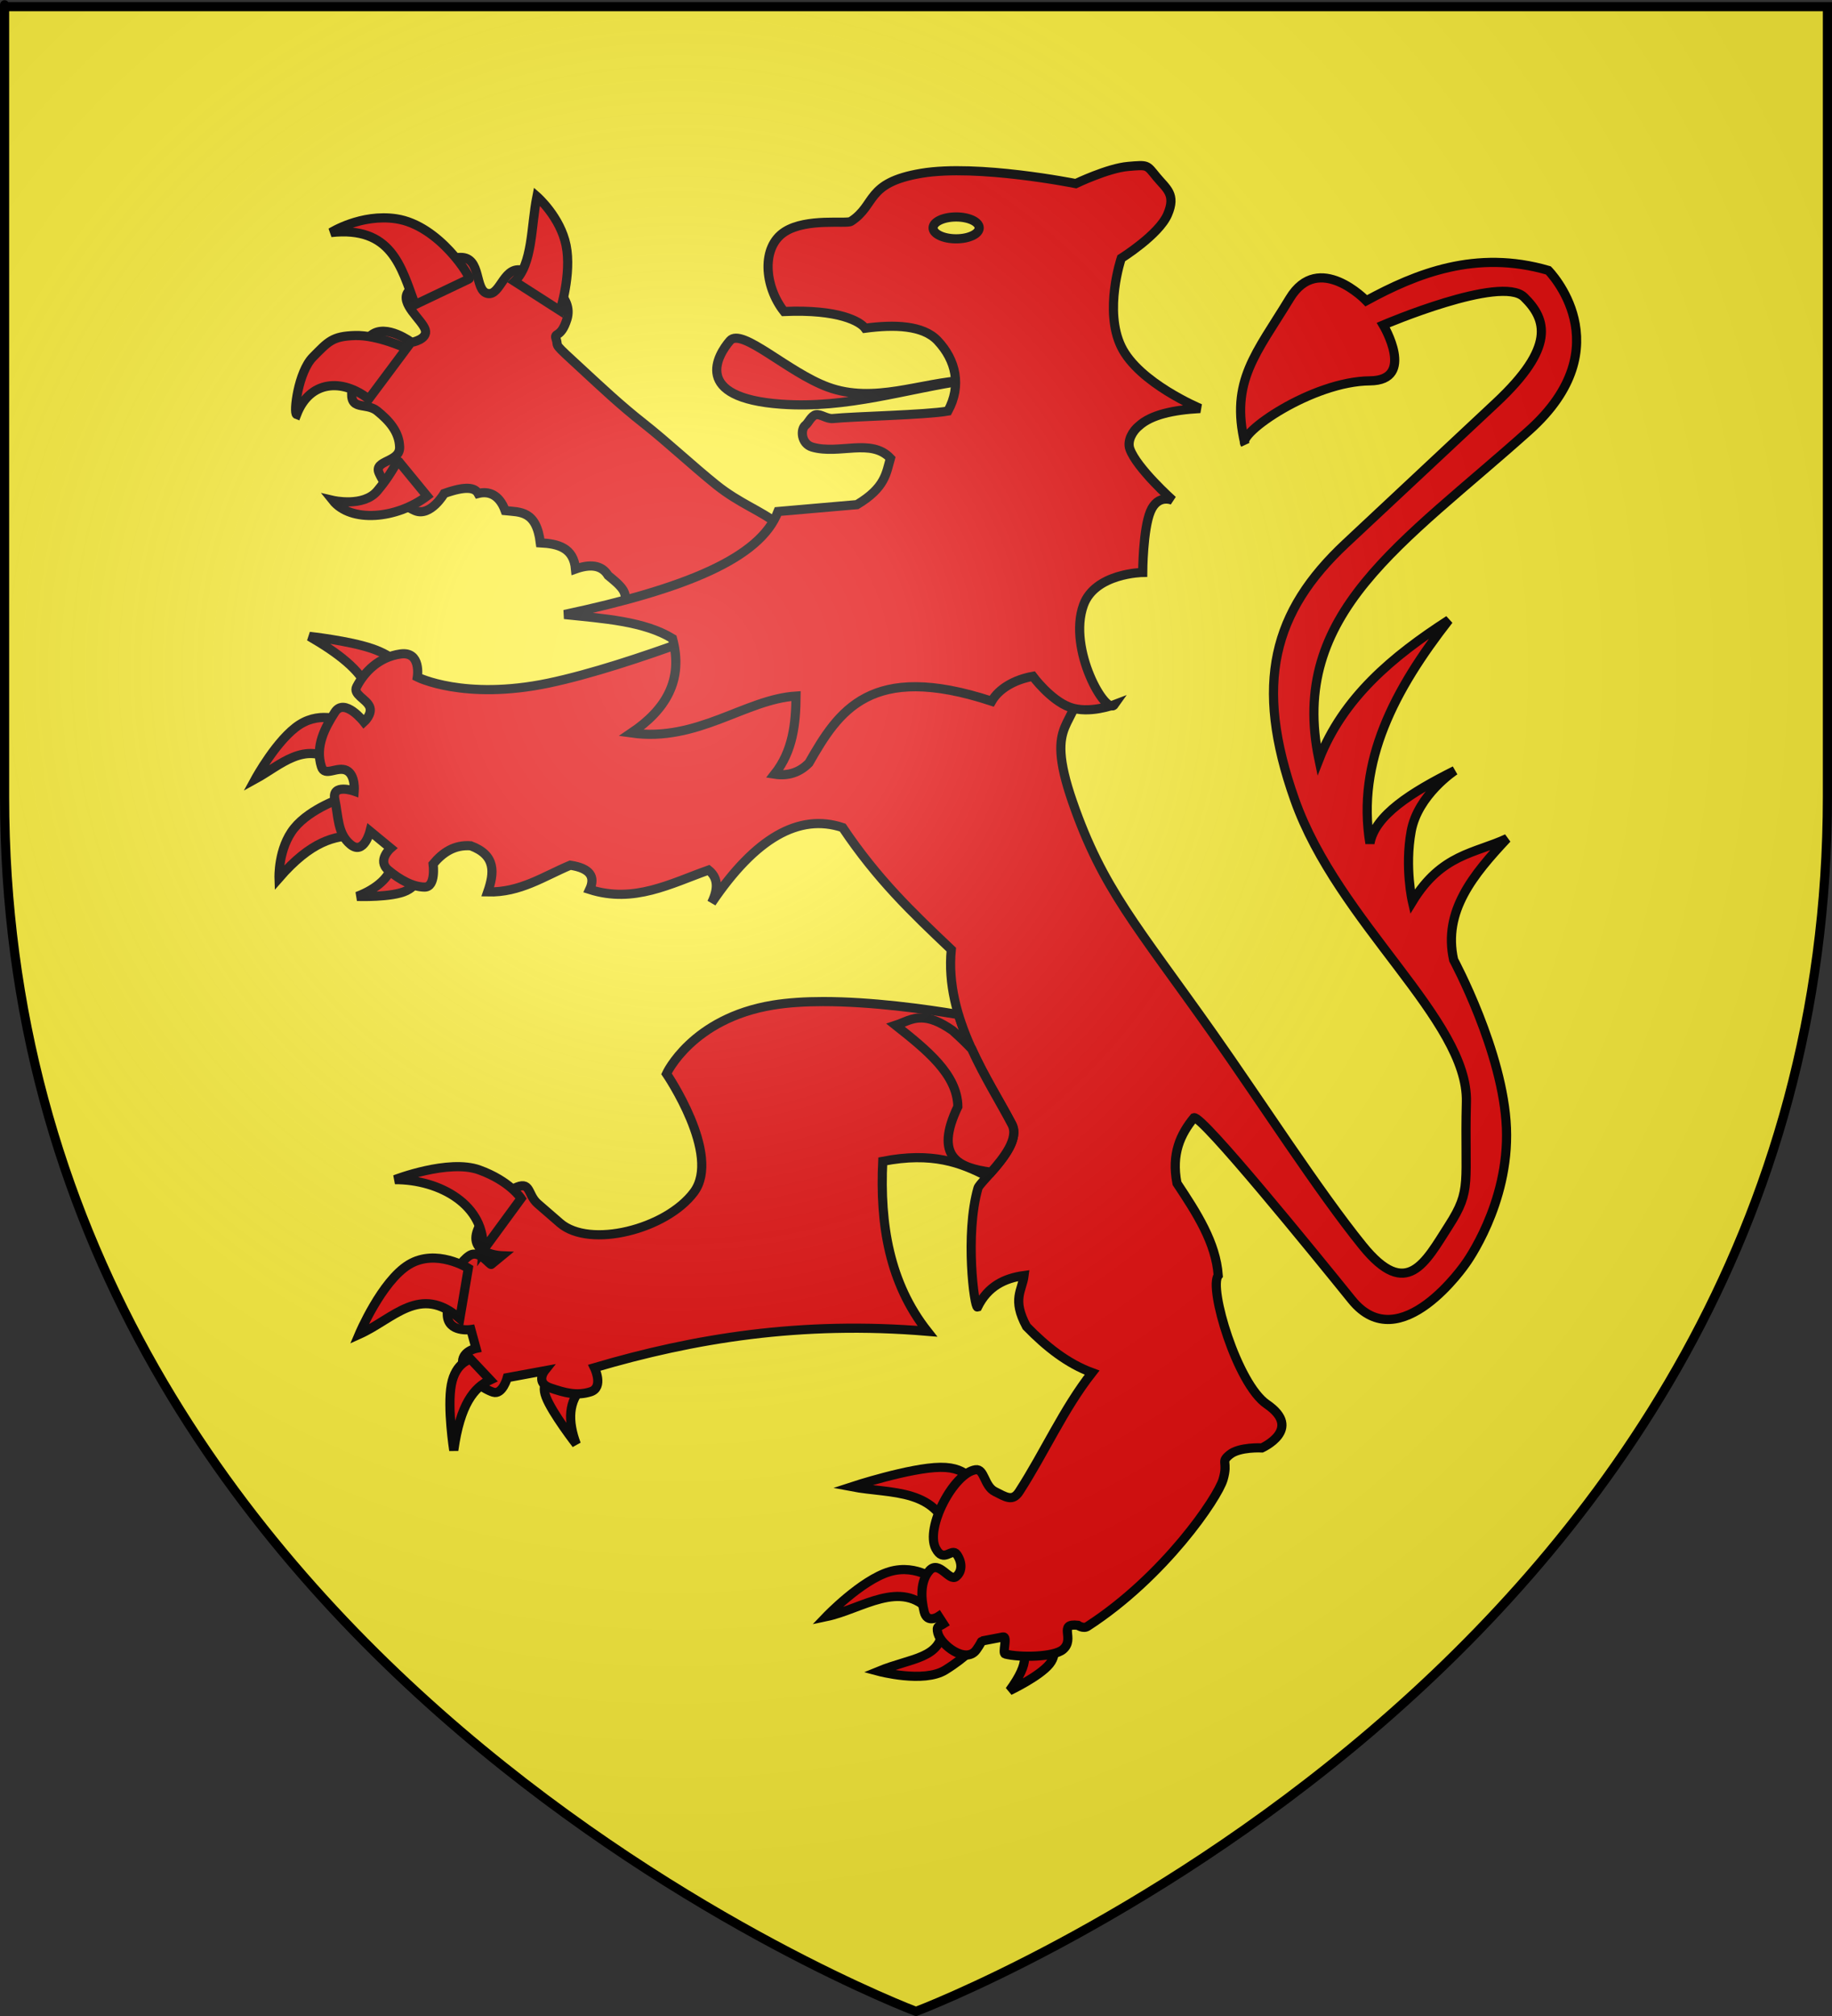 <?xml version="1.0" encoding="UTF-8" standalone="no"?>
<!-- Created with Inkscape (http://www.inkscape.org/) -->
<svg
   xmlns:svg="http://www.w3.org/2000/svg"
   xmlns="http://www.w3.org/2000/svg"
   xmlns:xlink="http://www.w3.org/1999/xlink"
   version="1.0"
   width="600"
   height="660"
   id="svg2">
  <rect width="100%" height="100%" fill="#333333" stroke="none"/>
  <desc
     id="desc4">Flag of Canton of Valais (Wallis)</desc>
  <defs
     id="defs6">
    <linearGradient
       id="linearGradient2893">
      <stop
         id="stop2895"
         style="stop-color:#ffffff;stop-opacity:0.314"
         offset="0" />
      <stop
         id="stop2897"
         style="stop-color:#ffffff;stop-opacity:0.251"
         offset="0.19" />
      <stop
         id="stop2901"
         style="stop-color:#6b6b6b;stop-opacity:0.125"
         offset="0.6" />
      <stop
         id="stop2899"
         style="stop-color:#000000;stop-opacity:0.125"
         offset="1" />
    </linearGradient>
    <linearGradient
       id="linearGradient2885">
      <stop
         id="stop2887"
         style="stop-color:#ffffff;stop-opacity:1"
         offset="0" />
      <stop
         id="stop2891"
         style="stop-color:#ffffff;stop-opacity:1"
         offset="0.229" />
      <stop
         id="stop2889"
         style="stop-color:#000000;stop-opacity:1"
         offset="1" />
    </linearGradient>
    <linearGradient
       id="linearGradient2955">
      <stop
         id="stop2867"
         style="stop-color:#fd0000;stop-opacity:1"
         offset="0" />
      <stop
         id="stop2873"
         style="stop-color:#e77275;stop-opacity:0.659"
         offset="0.5" />
      <stop
         id="stop2959"
         style="stop-color:#000000;stop-opacity:0.323"
         offset="1" />
    </linearGradient>
    <radialGradient
       cx="225.524"
       cy="218.901"
       r="300"
       fx="225.524"
       fy="218.901"
       id="radialGradient2961"
       xlink:href="#linearGradient2955"
       gradientUnits="userSpaceOnUse"
       gradientTransform="matrix(-4.167939e-4,2.183,-1.884,-3.599562e-4,615.597,-289.121)" />
    <polygon
       points="0,-1 0.588,0.809 -0.951,-0.309 0.951,-0.309 -0.588,0.809 0,-1 "
       transform="scale(53,53)"
       id="star" />
    <clipPath
       id="clip">
      <path
         d="M 0,-200 L 0,600 L 300,600 L 300,-200 L 0,-200 z"
         id="path10" />
    </clipPath>
    <radialGradient
       cx="225.524"
       cy="218.901"
       r="300"
       fx="225.524"
       fy="218.901"
       id="radialGradient1911"
       xlink:href="#linearGradient2955"
       gradientUnits="userSpaceOnUse"
       gradientTransform="matrix(-4.167939e-4,2.183,-1.884,-3.599562e-4,615.597,-289.121)" />
    <radialGradient
       cx="225.524"
       cy="218.901"
       r="300"
       fx="225.524"
       fy="218.901"
       id="radialGradient2865"
       xlink:href="#linearGradient2955"
       gradientUnits="userSpaceOnUse"
       gradientTransform="matrix(0,1.749,-1.593,-1.049767e-7,551.788,-191.29)" />
    <radialGradient
       cx="225.524"
       cy="218.901"
       r="300"
       fx="225.524"
       fy="218.901"
       id="radialGradient2871"
       xlink:href="#linearGradient2955"
       gradientUnits="userSpaceOnUse"
       gradientTransform="matrix(0,1.386,-1.323,-5.741131e-8,-158.082,-109.541)" />
    <radialGradient
       cx="221.445"
       cy="226.331"
       r="300"
       fx="221.445"
       fy="226.331"
       id="radialGradient3163"
       xlink:href="#linearGradient2893"
       gradientUnits="userSpaceOnUse"
       gradientTransform="matrix(1.353,0,0,1.349,-77.629,-85.747)" />
  </defs>
  <g
     id="layer3"
     style="display:inline">
    <path
       d="M 300,658.5 C 300,658.5 598.5,546.18 598.5,260.728 C 598.5,-24.723 598.5,2.176 598.5,2.176 L 1.5,2.176 L 1.5,260.728 C 1.5,546.18 300,658.5 300,658.5 z"
       id="path2855"
       style="fill:#fcef3c;fill-opacity:1;fill-rule:evenodd;stroke:none;stroke-width:1px;stroke-linecap:butt;stroke-linejoin:miter;stroke-opacity:1" />
    <g
       transform="translate(-3.1943165e-6,-2.33)"
       id="g3651">
      <path
         d="M 213.222,205.476 L 203.386,200.628 C 206.953,196.829 202.881,193.794 199.171,190.722 C 196.968,187.072 192.935,187.037 188.492,188.615 C 187.852,181.643 182.794,180.351 176.97,180.044 C 175.673,169.411 170.36,170.02 165.449,169.506 C 163.469,164.075 159.886,163.05 156.596,163.885 C 155.513,161.922 152.555,161.366 145.496,163.885 C 145.496,163.885 141,171.613 135.942,169.506 C 130.883,167.398 125.966,161.356 124.139,157.141 C 122.312,152.925 131.024,153.768 130.883,148.71 C 130.743,143.652 127.371,139.999 123.577,136.907 C 119.783,133.816 114.303,137.188 115.287,129.882 C 116.27,122.575 116.727,115.901 121.61,112.037 C 126.492,108.173 134.818,114.426 134.818,114.426 C 134.818,114.426 140.262,113.442 139.261,110.246 C 138.26,107.049 130.813,101.64 133.694,97.846 C 139.454,90.258 143.81,86.675 150.836,86.605 C 157.861,86.535 155.262,97.495 159.688,98.408 C 164.114,99.321 164.922,88.362 171.912,91.101 C 178.902,93.841 188.013,99.319 185.682,106.838 C 183.701,113.227 181.357,111.008 182.127,113.286 C 183.203,116.47 180.209,113.656 191.583,124.121 C 196.416,128.568 203.083,134.892 210.712,140.881 C 218.34,146.869 227.095,155.075 234.627,161.106 C 242.16,167.137 249.314,169.588 254.304,173.623 C 259.293,177.657 262.4,180.184 262.4,180.184 L 213.222,205.476 z"
         id="path2002"
         style="fill:#e20909;fill-opacity:1;fill-rule:evenodd;stroke:#000000;stroke-width:3;stroke-linecap:butt;stroke-linejoin:miter;stroke-miterlimit:4;stroke-dasharray:none;stroke-opacity:1;display:inline" />
      <path
         d="M 190.739,456.475 C 186.242,461.058 185.831,467.392 188.751,475.154 C 188.751,475.154 180.803,464.92 178.816,459.654 C 176.829,454.388 180.803,454.09 180.803,454.09 L 190.739,456.475 z"
         id="path2010"
         style="fill:#e20909;fill-opacity:1;fill-rule:evenodd;stroke:#000000;stroke-width:3;stroke-linecap:butt;stroke-linejoin:miter;stroke-miterlimit:4;stroke-dasharray:none;stroke-opacity:1;display:inline" />
      <path
         d="M 269.579,330.227 C 263.732,330.228 258.097,330.568 253.117,331.385 C 226.561,335.74 218.284,353.856 218.284,353.856 C 218.284,353.856 236.399,380.408 227.266,392.632 C 218.133,404.857 193.109,411.126 183.419,402.741 L 176.127,396.419 C 172.562,393.334 174.017,388.57 168.397,391.38 C 162.776,394.191 157.582,402.105 156.441,404.995 C 153.268,413.03 164.328,413.445 164.328,413.445 L 160.948,416.23 C 160.629,416.949 157.065,411.114 153.656,413.445 C 148.241,417.148 146.349,426.65 146.489,432.692 C 146.63,438.734 154.219,437.606 154.219,437.606 L 155.909,443.771 C 155.909,443.771 150.966,444.767 151.528,448.841 C 152.09,452.916 158.455,457.122 161.512,458.105 C 164.568,459.089 166.143,453.348 166.143,453.348 L 178.381,451.095 C 178.381,451.095 175.278,455.011 180.196,456.697 C 185.114,458.383 188.942,459.385 193.403,457.98 C 197.864,456.575 194.686,450.093 194.686,450.093 C 227.192,440.513 262.265,434.692 303.724,438.169 C 291.276,422.358 288.114,403.189 289.109,382.523 C 305.36,379.348 314.779,382.992 323.379,387.468 C 327.525,382.876 334.072,375.522 331.422,370.443 C 326.287,360.604 318.085,348.333 313.927,334.483 C 303.043,332.66 285.495,330.223 269.579,330.227 z"
         id="path2012"
         style="fill:#e20909;fill-opacity:1;fill-rule:evenodd;stroke:#000000;stroke-width:3;stroke-linecap:butt;stroke-linejoin:miter;stroke-miterlimit:4;stroke-dasharray:none;stroke-opacity:1;display:inline" />
      <path
         d="M 139.876,164.728 C 129.868,172.273 114.888,173.576 108.964,166.133 C 108.964,166.133 119.026,168.489 123.577,163.042 C 129.753,155.65 129.977,152.158 130.883,153.768 L 139.876,164.728 z"
         id="path1994"
         style="fill:#e20909;fill-opacity:1;fill-rule:evenodd;stroke:#000000;stroke-width:3;stroke-linecap:butt;stroke-linejoin:miter;stroke-miterlimit:4;stroke-dasharray:none;stroke-opacity:1;display:inline" />
      <path
         d="M 120.767,132.973 C 112.003,126.128 101.434,126.911 97.161,138.031 C 96.029,137.607 97.639,124.102 102.501,119.203 C 107.499,114.166 108.823,112.389 116.27,112.178 C 123.717,111.967 133.131,116.393 133.131,116.393 L 120.767,132.973 z"
         id="path1996"
         style="fill:#e20909;fill-opacity:1;fill-rule:evenodd;stroke:#000000;stroke-width:3;stroke-linecap:butt;stroke-linejoin:miter;stroke-miterlimit:4;stroke-dasharray:none;stroke-opacity:1;display:inline" />
      <path
         d="M 135.942,102.061 C 131.346,89.488 128.173,76.323 108.402,78.456 C 108.402,78.456 118.27,72.227 129.759,73.959 C 143.956,76.1 154.399,93.341 153.646,93.631 L 135.942,102.061 z"
         id="path1998"
         style="fill:#e20909;fill-opacity:1;fill-rule:evenodd;stroke:#000000;stroke-width:3;stroke-linecap:butt;stroke-linejoin:miter;stroke-miterlimit:4;stroke-dasharray:none;stroke-opacity:1;display:inline" />
      <path
         d="M 168.54,94.474 C 174.528,88.753 173.89,76.406 175.846,66.653 C 175.846,66.653 183.504,73.327 185.401,82.671 C 187.298,92.015 183.434,104.028 183.434,104.028 L 168.54,94.474 z"
         id="path2000"
         style="fill:#e20909;fill-opacity:1;fill-rule:evenodd;stroke:#000000;stroke-width:3;stroke-linecap:butt;stroke-linejoin:miter;stroke-miterlimit:4;stroke-dasharray:none;stroke-opacity:1;display:inline" />
      <path
         d="M 158.15,411.765 C 159.239,396.943 144.065,388.439 129.337,388.516 C 129.337,388.516 146.923,381.71 156.958,385.337 C 166.993,388.963 170.669,394.676 170.669,394.676 L 158.15,411.765 z"
         id="path2004"
         style="fill:#e20909;fill-opacity:1;fill-rule:evenodd;stroke:#000000;stroke-width:3;stroke-linecap:butt;stroke-linejoin:miter;stroke-miterlimit:4;stroke-dasharray:none;stroke-opacity:1;display:inline" />
      <path
         d="M 150.599,434.021 C 137.53,422.595 128.914,434.126 117.613,439.187 C 117.613,439.187 124.966,421.75 133.908,416.335 C 142.849,410.921 153.381,417.528 153.381,417.528 L 150.599,434.021 z"
         id="path2006"
         style="fill:#e20909;fill-opacity:1;fill-rule:evenodd;stroke:#000000;stroke-width:3;stroke-linecap:butt;stroke-linejoin:miter;stroke-miterlimit:4;stroke-dasharray:none;stroke-opacity:1;display:inline" />
      <path
         d="M 160.535,454.09 C 155.254,456.549 150.733,462.045 148.612,477.141 C 148.612,477.141 146.426,463.132 147.817,455.68 C 149.208,448.228 154.176,447.334 154.176,447.334 L 160.535,454.09 z"
         id="path2008"
         style="fill:#e20909;fill-opacity:1;fill-rule:evenodd;stroke:#000000;stroke-width:3;stroke-linecap:butt;stroke-linejoin:miter;stroke-miterlimit:4;stroke-dasharray:none;stroke-opacity:1;display:inline" />
      <path
         d="M 120.594,228.157 C 118.142,221.717 110.622,216.057 101.319,210.671 C 101.319,210.671 114.186,212.062 121.786,214.645 C 129.387,217.228 131.722,221.004 131.722,221.004 L 120.594,228.157 z"
         id="path2014"
         style="fill:#e20909;fill-opacity:1;fill-rule:evenodd;stroke:#000000;stroke-width:3;stroke-linecap:butt;stroke-linejoin:miter;stroke-miterlimit:4;stroke-dasharray:none;stroke-opacity:1;display:inline" />
      <path
         d="M 109.864,251.804 C 99.631,244.719 91.93,252.828 83.634,257.368 C 83.634,257.368 90.797,244.202 98.15,239.532 C 105.502,234.862 113.043,238.689 113.043,238.689 L 109.864,251.804 z"
         id="path2016"
         style="fill:#e20909;fill-opacity:1;fill-rule:evenodd;stroke:#000000;stroke-width:3;stroke-linecap:butt;stroke-linejoin:miter;stroke-miterlimit:4;stroke-dasharray:none;stroke-opacity:1;display:inline" />
      <path
         d="M 116.818,275.848 C 109.605,275.917 101.927,277.662 91.384,289.757 C 91.384,289.757 91.036,280.07 96.351,273.463 C 101.667,266.856 112.646,263.329 112.646,263.329 L 116.818,275.848 z"
         id="path2018"
         style="fill:#e20909;fill-opacity:1;fill-rule:evenodd;stroke:#000000;stroke-width:3;stroke-linecap:butt;stroke-linejoin:miter;stroke-miterlimit:4;stroke-dasharray:none;stroke-opacity:1;display:inline" />
      <path
         d="M 128.342,285.41 C 127.779,289.318 123.424,293.366 116.955,295.799 C 116.955,295.799 128.442,296.221 133.113,293.93 C 137.783,291.639 136.689,287.969 136.689,287.969 L 128.342,285.41 z"
         id="path2020"
         style="fill:#e20909;fill-opacity:1;fill-rule:evenodd;stroke:#000000;stroke-width:3;stroke-linecap:butt;stroke-linejoin:miter;stroke-miterlimit:4;stroke-dasharray:none;stroke-opacity:1;display:inline" />
      <path
         d="M 332.617,540.33 C 336.123,542.579 337.626,546.23 330.63,555.83 C 330.63,555.83 340.466,551.16 343.745,547.087 C 347.024,543.013 343.745,539.536 343.745,539.536 L 332.617,540.33 z"
         id="path2022"
         style="fill:#e20909;fill-opacity:1;fill-rule:evenodd;stroke:#000000;stroke-width:3;stroke-linecap:butt;stroke-linejoin:miter;stroke-miterlimit:4;stroke-dasharray:none;stroke-opacity:1;display:inline" />
      <path
         d="M 308.772,535.164 C 308.329,545.474 298.606,544.984 287.709,549.471 C 287.709,549.471 302.513,553.445 309.567,549.074 C 316.621,544.702 319.9,540.728 319.9,540.728 L 308.772,535.164 z"
         id="path2024"
         style="fill:#e20909;fill-opacity:1;fill-rule:evenodd;stroke:#000000;stroke-width:3;stroke-linecap:butt;stroke-linejoin:miter;stroke-miterlimit:4;stroke-dasharray:none;stroke-opacity:1;display:inline" />
      <path
         d="M 304.798,529.997 C 295.051,519.009 282.285,529.152 270.62,531.587 C 270.62,531.587 282.046,519.665 291.286,516.883 C 300.526,514.101 307.58,520.459 307.58,520.459 L 304.798,529.997 z"
         id="path2026"
         style="fill:#e20909;fill-opacity:1;fill-rule:evenodd;stroke:#000000;stroke-width:3;stroke-linecap:butt;stroke-linejoin:miter;stroke-miterlimit:4;stroke-dasharray:none;stroke-opacity:1;display:inline" />
      <path
         d="M 311.554,506.55 C 307.619,489.175 291.848,491.527 278.966,489.063 C 278.966,489.063 298.042,482.804 307.977,482.704 C 317.913,482.605 318.708,488.666 318.708,488.666 L 311.554,506.55 z"
         id="path2028"
         style="fill:#e20909;fill-opacity:1;fill-rule:evenodd;stroke:#000000;stroke-width:3;stroke-linecap:butt;stroke-linejoin:miter;stroke-miterlimit:4;stroke-dasharray:none;stroke-opacity:1;display:inline" />
      <path
         d="M 248.762,202.921 C 248.762,202.921 207.231,220.209 179.611,225.971 C 151.99,231.734 136.689,223.984 136.689,223.984 C 136.689,223.984 138.08,215.44 131.126,216.433 C 124.171,217.427 119.402,222.196 116.818,227.164 C 115.527,229.648 119.898,231.138 121.016,233.597 C 122.134,236.056 119.203,238.689 119.203,238.689 C 119.203,238.689 112.844,230.542 109.665,235.51 C 106.486,240.477 103.108,246.637 105.293,253.393 C 106.386,256.772 110.46,253.095 113.465,254.536 C 116.471,255.977 116.024,261.342 116.024,261.342 C 116.024,261.342 108.473,258.659 109.665,264.124 C 110.857,269.588 110.46,275.252 114.831,278.828 C 119.203,282.405 121.19,274.457 121.19,274.457 L 127.946,280.021 C 127.946,280.021 123.376,283.995 127.151,287.174 C 130.927,290.353 135.298,292.738 139.074,292.738 C 142.849,292.738 141.856,285.187 141.856,285.187 C 145.04,281.355 148.879,278.833 154.176,279.226 C 162.487,282.323 161.903,288.088 159.74,294.328 C 170.344,294.605 178.111,289.208 186.764,285.584 C 193.298,286.578 195.064,289.361 193.123,293.533 C 207.604,298.157 219.602,291.609 232.07,287.174 C 234.739,289.348 235.679,292.56 233.064,297.904 C 247.371,276.709 261.678,268.495 275.985,273.264 C 287.361,290.205 298.618,300.944 311.554,313.205 C 309.341,335.815 323.789,355.801 331.425,370.434 C 335.112,377.497 320.939,389.056 320.297,391.298 C 315.951,406.481 319.096,430.6 320.161,430.245 C 323.54,423.399 329.035,420.788 335.399,419.912 C 334.796,424.825 331.335,427.594 336.194,436.604 C 342.69,443.281 349.664,448.764 357.655,451.706 C 348.294,463.629 342.165,477.715 333.81,490.653 C 331.623,494.039 329.438,492.441 325.861,490.653 C 322.284,488.864 322.455,483.062 319.502,483.499 C 312.347,484.559 302.91,502.495 306.464,509.263 C 309.092,514.268 311.658,508.872 313.328,511.174 C 314.998,513.476 315.376,516.648 313.144,518.472 C 310.912,520.297 307.58,512.928 304.401,516.505 C 301.221,520.082 301.681,525.901 302.674,529.969 C 303.668,534.038 307.391,531.515 307.391,531.515 L 308.981,533.975 C 307.502,534.923 306.542,534.507 307.162,537.008 C 308.104,540.804 316.341,547.219 319.771,542.458 C 321.092,540.625 321.496,539.563 321.549,539.572 L 328.505,538.241 C 330.134,537.929 328.163,543.553 329.225,543.823 C 333.993,545.036 345.182,544.884 348.161,542.322 C 352.234,538.817 346.281,533.659 353.034,534.417 C 353.034,534.417 354.784,535.671 356.176,534.77 C 381.406,518.441 398.833,492.639 400.576,486.679 C 402.348,480.622 399.583,481.115 402.762,478.532 C 405.941,475.948 413.293,476.346 413.293,476.346 C 413.293,476.346 426.903,470.246 414.883,462.039 C 405.183,455.415 395.772,423.841 398.986,419.912 C 398.235,409.162 391.929,399.422 385.474,389.708 C 383.605,380.072 386.592,373.674 391.038,368.248 C 393.58,367.332 430.227,412.417 442.703,427.861 C 458.568,447.501 480.06,415.938 480.06,415.938 C 480.06,415.938 494.367,396.464 493.374,371.626 C 492.38,346.787 476.086,316.583 476.086,316.583 C 472.528,300.654 482.559,288.607 493.572,276.841 C 483.06,281.753 472.11,281.857 462.574,297.507 C 462.574,297.507 459.99,286.379 462.176,274.457 C 464.362,262.534 476.483,254.586 476.483,254.586 C 462.251,261.708 450.302,269.21 448.664,278.431 C 444.233,251.572 456.826,227.955 474.496,205.306 C 456.095,217.159 439.862,230.747 431.972,251.009 C 421.908,203.015 459.434,180.283 500.726,143.308 C 531.717,115.558 507.084,90.849 507.084,90.849 C 483.408,83.943 463.779,91.899 447.472,100.784 C 447.472,100.784 431.851,84.491 422.434,99.989 C 411.512,117.964 402.777,127.077 407.73,147.68 C 405.176,144.275 429.755,127.171 448.664,127.014 C 463.886,126.888 453.035,108.733 453.035,108.733 C 453.035,108.733 491.585,92.24 499.136,99.592 C 506.687,106.944 509.374,116.039 489.995,134.168 L 440.715,180.268 C 416.948,202.502 410.579,226.13 424.024,264.124 C 438.348,304.604 480.929,336.21 480.259,363.081 C 479.589,389.952 482.209,391.594 474.496,403.618 C 466.783,415.642 460.756,428.06 446.279,410.175 C 431.803,392.291 412.628,362.47 397.198,340.627 C 372.19,305.225 361.182,293.384 351.296,264.919 C 341.41,236.453 353.681,241.471 353.283,224.779 C 352.886,208.088 349.706,198.152 349.706,198.152 L 248.762,202.921 z"
         id="path2030"
         style="fill:#e20909;fill-opacity:1;fill-rule:evenodd;stroke:#000000;stroke-width:3;stroke-linecap:butt;stroke-linejoin:miter;stroke-miterlimit:4;stroke-dasharray:none;stroke-opacity:1;display:inline" />
      <path
         d="M 316.636,126.791 C 296.698,129.635 277.648,136.183 255.936,134.659 C 226.476,132.592 235.052,118.503 239.075,113.864 C 242.91,109.443 258.032,124.226 271.111,129.039 C 286.287,134.624 301.463,127.547 316.636,126.791 z"
         id="path2032"
         style="fill:#e20909;fill-opacity:1;fill-rule:evenodd;stroke:#000000;stroke-width:3;stroke-linecap:butt;stroke-linejoin:miter;stroke-miterlimit:4;stroke-dasharray:none;stroke-opacity:1;display:inline" />
      <path
         d="M 307.082,113.864 C 302.293,108.774 292.886,108.516 283.336,109.789 C 281.735,107.606 274.734,103.519 256.779,104.309 C 250.308,96.103 249.222,83.15 257.06,78.175 C 264.232,73.623 277.267,75.729 278.699,74.802 C 287.088,69.377 283.336,62.157 301.742,59.065 C 320.149,55.974 352.326,62.438 352.326,62.438 C 352.326,62.438 362.864,57.379 369.468,56.817 C 376.072,56.255 375.51,56.255 378.741,60.189 C 381.973,64.124 385.275,65.88 382.395,72.554 C 379.514,79.228 367.22,86.886 367.22,86.886 C 367.22,86.886 361.459,103.958 367.22,115.831 C 372.98,127.704 393.073,136.064 393.073,136.064 C 383.982,136.543 376.971,138.211 373.121,141.685 C 370.966,143.371 369.103,146.619 370.03,149.272 C 372.218,155.541 384.081,166.133 384.081,166.133 C 384.081,166.133 379.233,163.885 376.774,169.787 C 374.315,175.688 374.245,189.739 374.245,189.739 C 374.245,189.739 358.648,189.939 354.855,200.417 C 349.603,214.926 362.308,236.82 364.971,233.016 C 364.971,233.016 356.681,236.177 350.358,233.859 C 344.036,231.54 338.275,223.742 338.275,223.742 C 332.204,224.843 327.126,227.806 324.786,231.892 C 285.026,218.829 274.634,235.133 264.929,252.125 C 261.915,255.176 258.201,256.474 253.688,255.778 C 259.699,248.171 260.625,239.293 260.714,230.205 C 244.008,231.261 228.521,245.364 206.758,242.289 C 218.024,234.693 223.941,224.957 220.247,211.377 C 210.99,205.7 197.708,204.851 184.839,203.509 C 224.28,195.115 248.976,185.111 254.812,169.787 L 280.666,167.538 C 289.978,161.966 290.234,157.216 291.626,152.363 C 285.306,145.661 274.905,151.247 266.053,148.71 C 262.321,147.641 262.07,142.81 263.842,141.488 C 264.728,140.827 265.703,138.423 267.224,138.102 C 268.746,137.781 270.813,139.545 272.759,139.351 C 280.013,138.628 303.04,138.192 310.454,136.907 C 314.991,128.6 313.085,120.245 307.082,113.864 z"
         id="path2034"
         style="fill:#e20909;fill-opacity:1;fill-rule:evenodd;stroke:#000000;stroke-width:3;stroke-linecap:butt;stroke-linejoin:miter;stroke-miterlimit:4;stroke-dasharray:none;stroke-opacity:1;display:inline" />
      <path
         d="M 320.695,76.939 C 320.698,78.915 317.316,80.518 313.144,80.518 C 308.971,80.518 305.59,78.915 305.593,76.939 C 305.59,74.963 308.971,73.36 313.144,73.36 C 317.316,73.36 320.698,74.963 320.695,76.939 z"
         id="path2036"
         style="fill:#fcef3c;fill-opacity:1;fill-rule:evenodd;stroke:#000000;stroke-width:3;stroke-linecap:butt;stroke-linejoin:miter;stroke-miterlimit:4;stroke-dasharray:none;stroke-opacity:1;display:inline" />
      <path
         d="M 301.846,335.578 C 298.506,335.519 296.103,337.077 293.334,337.988 C 303.461,346.02 313.549,354.06 313.708,364.622 C 305.792,381.156 313.904,384.667 324.599,386.091 C 328.677,381.493 333.822,375.042 331.422,370.443 C 327.729,363.368 322.47,355.02 318.246,345.75 C 316.447,343.853 314.4,341.862 311.987,339.709 C 307.613,336.649 304.445,335.624 301.846,335.578 z"
         id="path3914"
         style="fill:#e20909;fill-opacity:1;fill-rule:evenodd;stroke:#000000;stroke-width:3;stroke-linecap:butt;stroke-linejoin:miter;stroke-miterlimit:4;stroke-dasharray:none;stroke-opacity:1" />
    </g>
  </g>
  <g
     id="layer4" />
  <g
     id="layer2">
    <path
       d="M 300,658.5 C 300,658.5 598.5,546.18 598.5,260.728 C 598.5,-24.723 598.5,2.176 598.5,2.176 L 1.5,2.176 L 1.5,260.728 C 1.5,546.18 300,658.5 300,658.5 z"
       id="path2875"
       style="opacity:1;fill:url(#radialGradient3163);fill-opacity:1;fill-rule:evenodd;stroke:none;stroke-width:1px;stroke-linecap:butt;stroke-linejoin:miter;stroke-opacity:1" />
  </g>
  <g
     id="layer1">
    <path
       d="M 300,658.5 C 300,658.5 1.5,546.18 1.5,260.728 C 1.5,-24.723 1.5,2.176 1.5,2.176 L 598.5,2.176 L 598.5,260.728 C 598.5,546.18 300,658.5 300,658.5 z"
       id="path1411"
       style="opacity:1;fill:none;fill-opacity:1;fill-rule:evenodd;stroke:#000000;stroke-width:3;stroke-linecap:butt;stroke-linejoin:miter;stroke-miterlimit:4;stroke-dasharray:none;stroke-opacity:1" />
  </g>
</svg>
